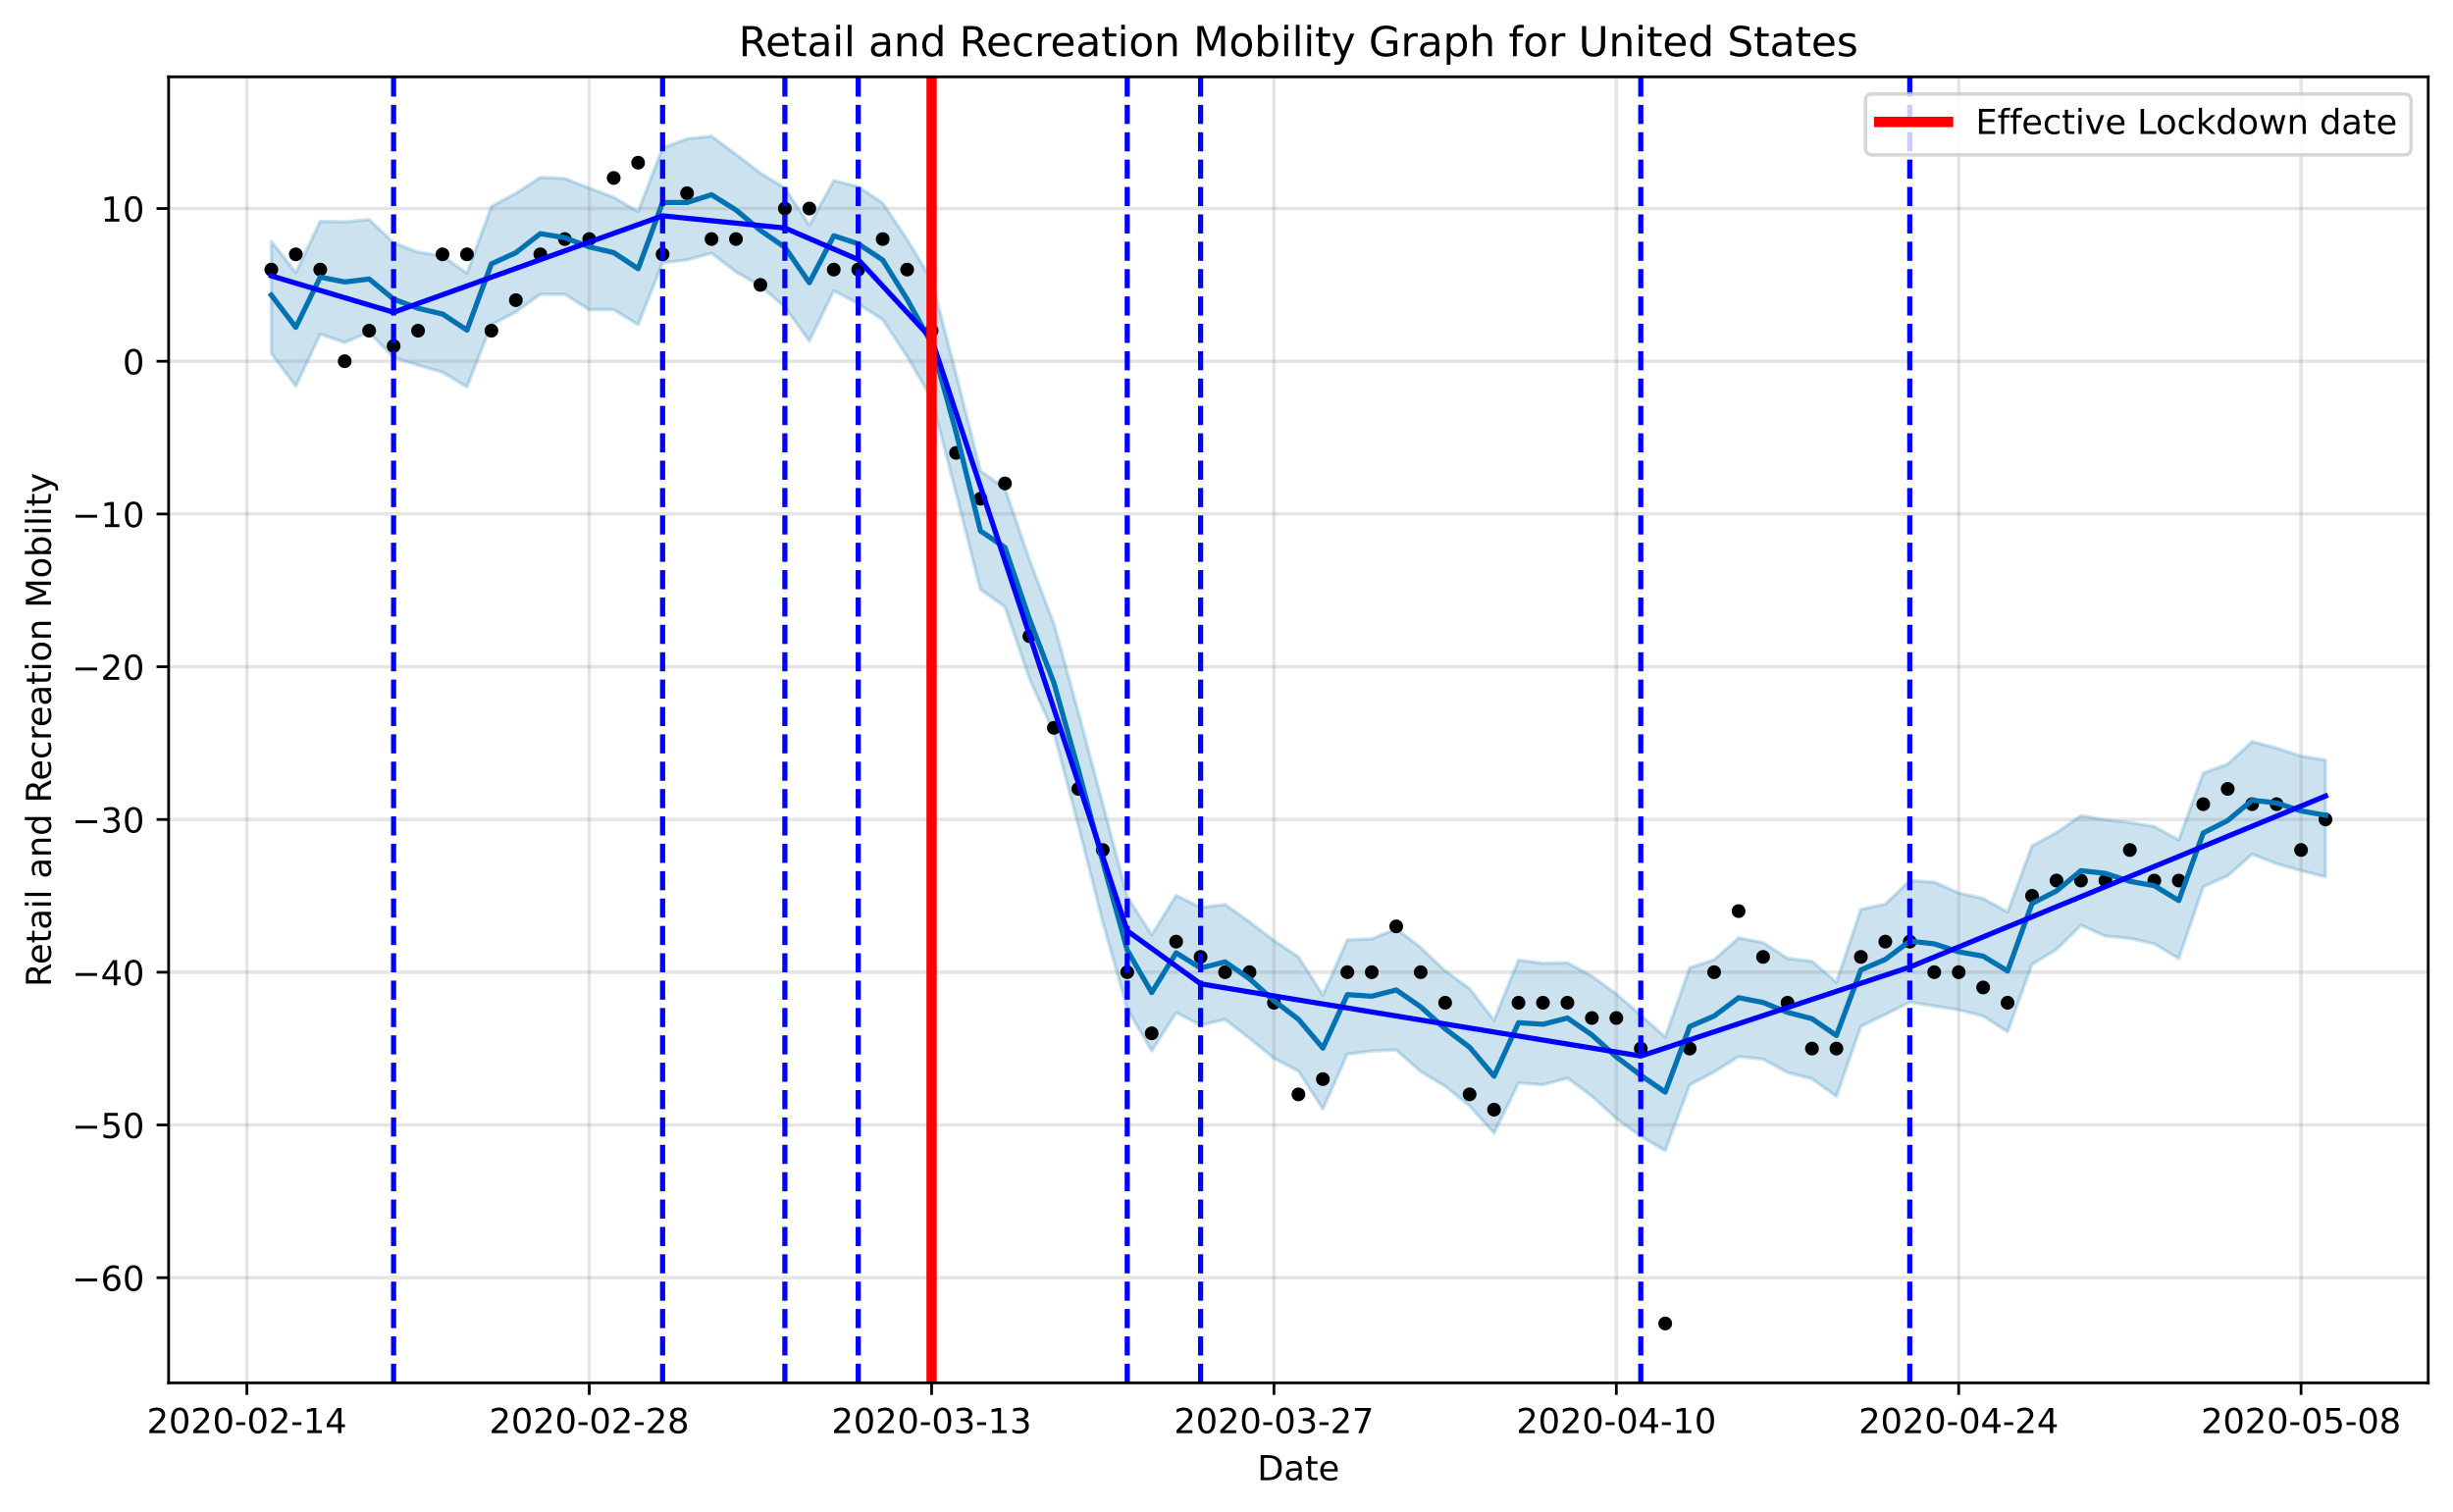 <?xml version="1.0" encoding="utf-8" standalone="no"?>
<!DOCTYPE svg PUBLIC "-//W3C//DTD SVG 1.1//EN"
  "http://www.w3.org/Graphics/SVG/1.1/DTD/svg11.dtd">
<!-- Created with matplotlib (https://matplotlib.org/) -->
<svg height="439.274pt" version="1.1" viewBox="0 0 712.583 439.274" width="712.583pt" xmlns="http://www.w3.org/2000/svg" xmlns:xlink="http://www.w3.org/1999/xlink">
 <defs>
  <style type="text/css">
*{stroke-linecap:butt;stroke-linejoin:round;}
  </style>
 </defs>
 <g id="figure_1">
  <g id="patch_1">
   <path d="M 0 439.274 
L 712.583 439.274 
L 712.583 0 
L 0 0 
z
" style="fill:#ffffff;"/>
  </g>
  <g id="axes_1">
   <g id="patch_2">
    <path d="M 48.983 401.718 
L 705.383 401.718 
L 705.383 22.318 
L 48.983 22.318 
z
" style="fill:#ffffff;"/>
   </g>
   <g id="PolyCollection_1">
    <defs>
     <path d="M 78.819 -369.166 
L 78.819 -336.599 
L 85.923 -327.071 
L 93.027 -342.204 
L 100.131 -339.772 
L 107.235 -342.768 
L 114.339 -335.462 
L 121.443 -333.143 
L 128.546 -331.148 
L 135.65 -326.874 
L 142.754 -345.003 
L 149.858 -348.626 
L 156.962 -353.786 
L 164.066 -353.773 
L 171.17 -349.303 
L 178.274 -349.318 
L 185.378 -344.953 
L 192.482 -362.928 
L 199.585 -363.783 
L 206.689 -365.738 
L 213.793 -360.276 
L 220.897 -356.199 
L 228.001 -350.063 
L 235.105 -340.205 
L 242.209 -354.805 
L 249.313 -351.024 
L 256.417 -346.395 
L 263.52 -335.718 
L 270.624 -323.526 
L 277.728 -296.01 
L 284.832 -268.006 
L 291.936 -263.003 
L 299.04 -242.16 
L 306.144 -226.385 
L 313.248 -199.465 
L 320.352 -171.44 
L 327.456 -146.244 
L 334.559 -134.015 
L 341.663 -145.093 
L 348.767 -141.474 
L 355.871 -143.113 
L 362.975 -137.62 
L 370.079 -131.813 
L 377.183 -128.14 
L 384.287 -117.079 
L 391.391 -133.052 
L 398.495 -133.939 
L 405.598 -134.258 
L 412.702 -128.003 
L 419.806 -123.713 
L 426.91 -118 
L 434.014 -110.079 
L 441.118 -124.661 
L 448.222 -124.142 
L 455.326 -126.081 
L 462.43 -120.848 
L 469.533 -114.328 
L 476.637 -109.169 
L 483.741 -105.022 
L 490.845 -124.107 
L 497.949 -127.874 
L 505.053 -132.327 
L 512.157 -131.591 
L 519.261 -127.714 
L 526.365 -125.878 
L 533.469 -120.785 
L 540.572 -141.115 
L 547.676 -144.541 
L 554.78 -148.144 
L 561.884 -147.022 
L 568.988 -145.904 
L 576.092 -144.106 
L 583.196 -139.533 
L 590.3 -159.151 
L 597.404 -163.442 
L 604.507 -170.48 
L 611.611 -167.331 
L 618.715 -166.668 
L 625.819 -165.068 
L 632.923 -160.822 
L 640.027 -181.664 
L 647.131 -184.858 
L 654.235 -191.117 
L 661.339 -188.345 
L 668.443 -186.339 
L 675.546 -184.571 
L 675.546 -218.464 
L 675.546 -218.464 
L 668.443 -219.636 
L 661.339 -221.936 
L 654.235 -223.822 
L 647.131 -217.295 
L 640.027 -214.725 
L 632.923 -195.281 
L 625.819 -199.157 
L 618.715 -200.371 
L 611.611 -201.109 
L 604.507 -202.328 
L 597.404 -197.397 
L 590.3 -193.569 
L 583.196 -174.335 
L 576.092 -178.266 
L 568.988 -179.868 
L 561.884 -183.008 
L 554.78 -183.474 
L 547.676 -176.628 
L 540.572 -175.086 
L 533.469 -153.954 
L 526.365 -160.032 
L 519.261 -160.878 
L 512.157 -165.465 
L 505.053 -166.811 
L 497.949 -160.483 
L 490.845 -158.149 
L 483.741 -138.017 
L 476.637 -144.396 
L 469.533 -150.529 
L 462.43 -155.732 
L 455.326 -159.581 
L 448.222 -159.445 
L 441.118 -160.367 
L 434.014 -142.939 
L 426.91 -152.049 
L 419.806 -157.258 
L 412.702 -164.01 
L 405.598 -169.476 
L 398.495 -166.523 
L 391.391 -166.22 
L 384.287 -150.207 
L 377.183 -161.287 
L 370.079 -166.047 
L 362.975 -171.441 
L 355.871 -176.536 
L 348.767 -175.656 
L 341.663 -179.151 
L 334.559 -167.678 
L 327.456 -178.784 
L 320.352 -205.718 
L 313.248 -232.406 
L 306.144 -258.106 
L 299.04 -276.681 
L 291.936 -297.355 
L 284.832 -302.473 
L 277.728 -330.674 
L 270.624 -357.936 
L 263.52 -369.705 
L 256.417 -380.28 
L 249.313 -385.043 
L 242.209 -386.819 
L 235.105 -373.834 
L 228.001 -384.655 
L 220.897 -389.004 
L 213.793 -394.455 
L 206.689 -399.711 
L 199.585 -398.941 
L 192.482 -396.273 
L 185.378 -377.801 
L 178.274 -381.965 
L 171.17 -384.637 
L 164.066 -387.429 
L 156.962 -387.755 
L 149.858 -383.118 
L 142.754 -379.308 
L 135.65 -359.913 
L 128.546 -364.953 
L 121.443 -366.023 
L 114.339 -368.749 
L 107.235 -375.489 
L 100.131 -374.823 
L 93.027 -375.001 
L 85.923 -360.088 
L 78.819 -369.166 
z
" id="m72e3466059" style="stroke:#0072b2;stroke-opacity:0.2;"/>
    </defs>
    <g clip-path="url(#pc0c568f5bd)">
     <use style="fill:#0072b2;fill-opacity:0.2;stroke:#0072b2;stroke-opacity:0.2;" x="0" xlink:href="#m72e3466059" y="439.274"/>
    </g>
   </g>
   <g id="matplotlib.axis_1">
    <g id="xtick_1">
     <g id="line2d_1">
      <path clip-path="url(#pc0c568f5bd)" d="M 71.715 401.718 
L 71.715 22.318 
" style="fill:none;stroke:#808080;stroke-linecap:square;stroke-opacity:0.2;"/>
     </g>
     <g id="line2d_2">
      <defs>
       <path d="M 0 0 
L 0 3.5 
" id="mea2f730017" style="stroke:#000000;stroke-width:0.8;"/>
      </defs>
      <g>
       <use style="stroke:#000000;stroke-width:0.8;" x="71.715" xlink:href="#mea2f730017" y="401.718"/>
      </g>
     </g>
     <g id="text_1">
      <!-- 2020-02-14 -->
      <defs>
       <path d="M 19.188 8.297 
L 53.609 8.297 
L 53.609 0 
L 7.328 0 
L 7.328 8.297 
Q 12.938 14.109 22.625 23.891 
Q 32.328 33.688 34.812 36.531 
Q 39.547 41.844 41.422 45.531 
Q 43.312 49.219 43.312 52.781 
Q 43.312 58.594 39.234 62.25 
Q 35.156 65.922 28.609 65.922 
Q 23.969 65.922 18.812 64.312 
Q 13.672 62.703 7.812 59.422 
L 7.812 69.391 
Q 13.766 71.781 18.938 73 
Q 24.125 74.219 28.422 74.219 
Q 39.75 74.219 46.484 68.547 
Q 53.219 62.891 53.219 53.422 
Q 53.219 48.922 51.531 44.891 
Q 49.859 40.875 45.406 35.406 
Q 44.188 33.984 37.641 27.219 
Q 31.109 20.453 19.188 8.297 
z
" id="DejaVuSans-50"/>
       <path d="M 31.781 66.406 
Q 24.172 66.406 20.328 58.906 
Q 16.5 51.422 16.5 36.375 
Q 16.5 21.391 20.328 13.891 
Q 24.172 6.391 31.781 6.391 
Q 39.453 6.391 43.281 13.891 
Q 47.125 21.391 47.125 36.375 
Q 47.125 51.422 43.281 58.906 
Q 39.453 66.406 31.781 66.406 
z
M 31.781 74.219 
Q 44.047 74.219 50.516 64.516 
Q 56.984 54.828 56.984 36.375 
Q 56.984 17.969 50.516 8.266 
Q 44.047 -1.422 31.781 -1.422 
Q 19.531 -1.422 13.062 8.266 
Q 6.594 17.969 6.594 36.375 
Q 6.594 54.828 13.062 64.516 
Q 19.531 74.219 31.781 74.219 
z
" id="DejaVuSans-48"/>
       <path d="M 4.891 31.391 
L 31.203 31.391 
L 31.203 23.391 
L 4.891 23.391 
z
" id="DejaVuSans-45"/>
       <path d="M 12.406 8.297 
L 28.516 8.297 
L 28.516 63.922 
L 10.984 60.406 
L 10.984 69.391 
L 28.422 72.906 
L 38.281 72.906 
L 38.281 8.297 
L 54.391 8.297 
L 54.391 0 
L 12.406 0 
z
" id="DejaVuSans-49"/>
       <path d="M 37.797 64.312 
L 12.891 25.391 
L 37.797 25.391 
z
M 35.203 72.906 
L 47.609 72.906 
L 47.609 25.391 
L 58.016 25.391 
L 58.016 17.188 
L 47.609 17.188 
L 47.609 0 
L 37.797 0 
L 37.797 17.188 
L 4.891 17.188 
L 4.891 26.703 
z
" id="DejaVuSans-52"/>
      </defs>
      <g transform="translate(42.657 416.317)scale(0.1 -0.1)">
       <use xlink:href="#DejaVuSans-50"/>
       <use x="63.623" xlink:href="#DejaVuSans-48"/>
       <use x="127.246" xlink:href="#DejaVuSans-50"/>
       <use x="190.869" xlink:href="#DejaVuSans-48"/>
       <use x="254.492" xlink:href="#DejaVuSans-45"/>
       <use x="290.576" xlink:href="#DejaVuSans-48"/>
       <use x="354.199" xlink:href="#DejaVuSans-50"/>
       <use x="417.822" xlink:href="#DejaVuSans-45"/>
       <use x="453.906" xlink:href="#DejaVuSans-49"/>
       <use x="517.529" xlink:href="#DejaVuSans-52"/>
      </g>
     </g>
    </g>
    <g id="xtick_2">
     <g id="line2d_3">
      <path clip-path="url(#pc0c568f5bd)" d="M 171.17 401.718 
L 171.17 22.318 
" style="fill:none;stroke:#808080;stroke-linecap:square;stroke-opacity:0.2;"/>
     </g>
     <g id="line2d_4">
      <g>
       <use style="stroke:#000000;stroke-width:0.8;" x="171.17" xlink:href="#mea2f730017" y="401.718"/>
      </g>
     </g>
     <g id="text_2">
      <!-- 2020-02-28 -->
      <defs>
       <path d="M 31.781 34.625 
Q 24.75 34.625 20.719 30.859 
Q 16.703 27.094 16.703 20.516 
Q 16.703 13.922 20.719 10.156 
Q 24.75 6.391 31.781 6.391 
Q 38.812 6.391 42.859 10.172 
Q 46.922 13.969 46.922 20.516 
Q 46.922 27.094 42.891 30.859 
Q 38.875 34.625 31.781 34.625 
z
M 21.922 38.812 
Q 15.578 40.375 12.031 44.719 
Q 8.5 49.078 8.5 55.328 
Q 8.5 64.062 14.719 69.141 
Q 20.953 74.219 31.781 74.219 
Q 42.672 74.219 48.875 69.141 
Q 55.078 64.062 55.078 55.328 
Q 55.078 49.078 51.531 44.719 
Q 48 40.375 41.703 38.812 
Q 48.828 37.156 52.797 32.312 
Q 56.781 27.484 56.781 20.516 
Q 56.781 9.906 50.312 4.234 
Q 43.844 -1.422 31.781 -1.422 
Q 19.734 -1.422 13.25 4.234 
Q 6.781 9.906 6.781 20.516 
Q 6.781 27.484 10.781 32.312 
Q 14.797 37.156 21.922 38.812 
z
M 18.312 54.391 
Q 18.312 48.734 21.844 45.562 
Q 25.391 42.391 31.781 42.391 
Q 38.141 42.391 41.719 45.562 
Q 45.312 48.734 45.312 54.391 
Q 45.312 60.062 41.719 63.234 
Q 38.141 66.406 31.781 66.406 
Q 25.391 66.406 21.844 63.234 
Q 18.312 60.062 18.312 54.391 
z
" id="DejaVuSans-56"/>
      </defs>
      <g transform="translate(142.112 416.317)scale(0.1 -0.1)">
       <use xlink:href="#DejaVuSans-50"/>
       <use x="63.623" xlink:href="#DejaVuSans-48"/>
       <use x="127.246" xlink:href="#DejaVuSans-50"/>
       <use x="190.869" xlink:href="#DejaVuSans-48"/>
       <use x="254.492" xlink:href="#DejaVuSans-45"/>
       <use x="290.576" xlink:href="#DejaVuSans-48"/>
       <use x="354.199" xlink:href="#DejaVuSans-50"/>
       <use x="417.822" xlink:href="#DejaVuSans-45"/>
       <use x="453.906" xlink:href="#DejaVuSans-50"/>
       <use x="517.529" xlink:href="#DejaVuSans-56"/>
      </g>
     </g>
    </g>
    <g id="xtick_3">
     <g id="line2d_5">
      <path clip-path="url(#pc0c568f5bd)" d="M 270.624 401.718 
L 270.624 22.318 
" style="fill:none;stroke:#808080;stroke-linecap:square;stroke-opacity:0.2;"/>
     </g>
     <g id="line2d_6">
      <g>
       <use style="stroke:#000000;stroke-width:0.8;" x="270.624" xlink:href="#mea2f730017" y="401.718"/>
      </g>
     </g>
     <g id="text_3">
      <!-- 2020-03-13 -->
      <defs>
       <path d="M 40.578 39.312 
Q 47.656 37.797 51.625 33 
Q 55.609 28.219 55.609 21.188 
Q 55.609 10.406 48.188 4.484 
Q 40.766 -1.422 27.094 -1.422 
Q 22.516 -1.422 17.656 -0.516 
Q 12.797 0.391 7.625 2.203 
L 7.625 11.719 
Q 11.719 9.328 16.594 8.109 
Q 21.484 6.891 26.812 6.891 
Q 36.078 6.891 40.938 10.547 
Q 45.797 14.203 45.797 21.188 
Q 45.797 27.641 41.281 31.266 
Q 36.766 34.906 28.719 34.906 
L 20.219 34.906 
L 20.219 43.016 
L 29.109 43.016 
Q 36.375 43.016 40.234 45.922 
Q 44.094 48.828 44.094 54.297 
Q 44.094 59.906 40.109 62.906 
Q 36.141 65.922 28.719 65.922 
Q 24.656 65.922 20.016 65.031 
Q 15.375 64.156 9.812 62.312 
L 9.812 71.094 
Q 15.438 72.656 20.344 73.438 
Q 25.25 74.219 29.594 74.219 
Q 40.828 74.219 47.359 69.109 
Q 53.906 64.016 53.906 55.328 
Q 53.906 49.266 50.438 45.094 
Q 46.969 40.922 40.578 39.312 
z
" id="DejaVuSans-51"/>
      </defs>
      <g transform="translate(241.567 416.317)scale(0.1 -0.1)">
       <use xlink:href="#DejaVuSans-50"/>
       <use x="63.623" xlink:href="#DejaVuSans-48"/>
       <use x="127.246" xlink:href="#DejaVuSans-50"/>
       <use x="190.869" xlink:href="#DejaVuSans-48"/>
       <use x="254.492" xlink:href="#DejaVuSans-45"/>
       <use x="290.576" xlink:href="#DejaVuSans-48"/>
       <use x="354.199" xlink:href="#DejaVuSans-51"/>
       <use x="417.822" xlink:href="#DejaVuSans-45"/>
       <use x="453.906" xlink:href="#DejaVuSans-49"/>
       <use x="517.529" xlink:href="#DejaVuSans-51"/>
      </g>
     </g>
    </g>
    <g id="xtick_4">
     <g id="line2d_7">
      <path clip-path="url(#pc0c568f5bd)" d="M 370.079 401.718 
L 370.079 22.318 
" style="fill:none;stroke:#808080;stroke-linecap:square;stroke-opacity:0.2;"/>
     </g>
     <g id="line2d_8">
      <g>
       <use style="stroke:#000000;stroke-width:0.8;" x="370.079" xlink:href="#mea2f730017" y="401.718"/>
      </g>
     </g>
     <g id="text_4">
      <!-- 2020-03-27 -->
      <defs>
       <path d="M 8.203 72.906 
L 55.078 72.906 
L 55.078 68.703 
L 28.609 0 
L 18.312 0 
L 43.219 64.594 
L 8.203 64.594 
z
" id="DejaVuSans-55"/>
      </defs>
      <g transform="translate(341.021 416.317)scale(0.1 -0.1)">
       <use xlink:href="#DejaVuSans-50"/>
       <use x="63.623" xlink:href="#DejaVuSans-48"/>
       <use x="127.246" xlink:href="#DejaVuSans-50"/>
       <use x="190.869" xlink:href="#DejaVuSans-48"/>
       <use x="254.492" xlink:href="#DejaVuSans-45"/>
       <use x="290.576" xlink:href="#DejaVuSans-48"/>
       <use x="354.199" xlink:href="#DejaVuSans-51"/>
       <use x="417.822" xlink:href="#DejaVuSans-45"/>
       <use x="453.906" xlink:href="#DejaVuSans-50"/>
       <use x="517.529" xlink:href="#DejaVuSans-55"/>
      </g>
     </g>
    </g>
    <g id="xtick_5">
     <g id="line2d_9">
      <path clip-path="url(#pc0c568f5bd)" d="M 469.533 401.718 
L 469.533 22.318 
" style="fill:none;stroke:#808080;stroke-linecap:square;stroke-opacity:0.2;"/>
     </g>
     <g id="line2d_10">
      <g>
       <use style="stroke:#000000;stroke-width:0.8;" x="469.533" xlink:href="#mea2f730017" y="401.718"/>
      </g>
     </g>
     <g id="text_5">
      <!-- 2020-04-10 -->
      <g transform="translate(440.476 416.317)scale(0.1 -0.1)">
       <use xlink:href="#DejaVuSans-50"/>
       <use x="63.623" xlink:href="#DejaVuSans-48"/>
       <use x="127.246" xlink:href="#DejaVuSans-50"/>
       <use x="190.869" xlink:href="#DejaVuSans-48"/>
       <use x="254.492" xlink:href="#DejaVuSans-45"/>
       <use x="290.576" xlink:href="#DejaVuSans-48"/>
       <use x="354.199" xlink:href="#DejaVuSans-52"/>
       <use x="417.822" xlink:href="#DejaVuSans-45"/>
       <use x="453.906" xlink:href="#DejaVuSans-49"/>
       <use x="517.529" xlink:href="#DejaVuSans-48"/>
      </g>
     </g>
    </g>
    <g id="xtick_6">
     <g id="line2d_11">
      <path clip-path="url(#pc0c568f5bd)" d="M 568.988 401.718 
L 568.988 22.318 
" style="fill:none;stroke:#808080;stroke-linecap:square;stroke-opacity:0.2;"/>
     </g>
     <g id="line2d_12">
      <g>
       <use style="stroke:#000000;stroke-width:0.8;" x="568.988" xlink:href="#mea2f730017" y="401.718"/>
      </g>
     </g>
     <g id="text_6">
      <!-- 2020-04-24 -->
      <g transform="translate(539.93 416.317)scale(0.1 -0.1)">
       <use xlink:href="#DejaVuSans-50"/>
       <use x="63.623" xlink:href="#DejaVuSans-48"/>
       <use x="127.246" xlink:href="#DejaVuSans-50"/>
       <use x="190.869" xlink:href="#DejaVuSans-48"/>
       <use x="254.492" xlink:href="#DejaVuSans-45"/>
       <use x="290.576" xlink:href="#DejaVuSans-48"/>
       <use x="354.199" xlink:href="#DejaVuSans-52"/>
       <use x="417.822" xlink:href="#DejaVuSans-45"/>
       <use x="453.906" xlink:href="#DejaVuSans-50"/>
       <use x="517.529" xlink:href="#DejaVuSans-52"/>
      </g>
     </g>
    </g>
    <g id="xtick_7">
     <g id="line2d_13">
      <path clip-path="url(#pc0c568f5bd)" d="M 668.443 401.718 
L 668.443 22.318 
" style="fill:none;stroke:#808080;stroke-linecap:square;stroke-opacity:0.2;"/>
     </g>
     <g id="line2d_14">
      <g>
       <use style="stroke:#000000;stroke-width:0.8;" x="668.443" xlink:href="#mea2f730017" y="401.718"/>
      </g>
     </g>
     <g id="text_7">
      <!-- 2020-05-08 -->
      <defs>
       <path d="M 10.797 72.906 
L 49.516 72.906 
L 49.516 64.594 
L 19.828 64.594 
L 19.828 46.734 
Q 21.969 47.469 24.109 47.828 
Q 26.266 48.188 28.422 48.188 
Q 40.625 48.188 47.75 41.5 
Q 54.891 34.812 54.891 23.391 
Q 54.891 11.625 47.562 5.094 
Q 40.234 -1.422 26.906 -1.422 
Q 22.312 -1.422 17.547 -0.641 
Q 12.797 0.141 7.719 1.703 
L 7.719 11.625 
Q 12.109 9.234 16.797 8.062 
Q 21.484 6.891 26.703 6.891 
Q 35.156 6.891 40.078 11.328 
Q 45.016 15.766 45.016 23.391 
Q 45.016 31 40.078 35.438 
Q 35.156 39.891 26.703 39.891 
Q 22.75 39.891 18.812 39.016 
Q 14.891 38.141 10.797 36.281 
z
" id="DejaVuSans-53"/>
      </defs>
      <g transform="translate(639.385 416.317)scale(0.1 -0.1)">
       <use xlink:href="#DejaVuSans-50"/>
       <use x="63.623" xlink:href="#DejaVuSans-48"/>
       <use x="127.246" xlink:href="#DejaVuSans-50"/>
       <use x="190.869" xlink:href="#DejaVuSans-48"/>
       <use x="254.492" xlink:href="#DejaVuSans-45"/>
       <use x="290.576" xlink:href="#DejaVuSans-48"/>
       <use x="354.199" xlink:href="#DejaVuSans-53"/>
       <use x="417.822" xlink:href="#DejaVuSans-45"/>
       <use x="453.906" xlink:href="#DejaVuSans-48"/>
       <use x="517.529" xlink:href="#DejaVuSans-56"/>
      </g>
     </g>
    </g>
    <g id="text_8">
     <!-- Date -->
     <defs>
      <path d="M 19.672 64.797 
L 19.672 8.109 
L 31.594 8.109 
Q 46.688 8.109 53.688 14.938 
Q 60.688 21.781 60.688 36.531 
Q 60.688 51.172 53.688 57.984 
Q 46.688 64.797 31.594 64.797 
z
M 9.812 72.906 
L 30.078 72.906 
Q 51.266 72.906 61.172 64.094 
Q 71.094 55.281 71.094 36.531 
Q 71.094 17.672 61.125 8.828 
Q 51.172 0 30.078 0 
L 9.812 0 
z
" id="DejaVuSans-68"/>
      <path d="M 34.281 27.484 
Q 23.391 27.484 19.188 25 
Q 14.984 22.516 14.984 16.5 
Q 14.984 11.719 18.141 8.906 
Q 21.297 6.109 26.703 6.109 
Q 34.188 6.109 38.703 11.406 
Q 43.219 16.703 43.219 25.484 
L 43.219 27.484 
z
M 52.203 31.203 
L 52.203 0 
L 43.219 0 
L 43.219 8.297 
Q 40.141 3.328 35.547 0.953 
Q 30.953 -1.422 24.312 -1.422 
Q 15.922 -1.422 10.953 3.297 
Q 6 8.016 6 15.922 
Q 6 25.141 12.172 29.828 
Q 18.359 34.516 30.609 34.516 
L 43.219 34.516 
L 43.219 35.406 
Q 43.219 41.609 39.141 45 
Q 35.062 48.391 27.688 48.391 
Q 23 48.391 18.547 47.266 
Q 14.109 46.141 10.016 43.891 
L 10.016 52.203 
Q 14.938 54.109 19.578 55.047 
Q 24.219 56 28.609 56 
Q 40.484 56 46.344 49.844 
Q 52.203 43.703 52.203 31.203 
z
" id="DejaVuSans-97"/>
      <path d="M 18.312 70.219 
L 18.312 54.688 
L 36.812 54.688 
L 36.812 47.703 
L 18.312 47.703 
L 18.312 18.016 
Q 18.312 11.328 20.141 9.422 
Q 21.969 7.516 27.594 7.516 
L 36.812 7.516 
L 36.812 0 
L 27.594 0 
Q 17.188 0 13.234 3.875 
Q 9.281 7.766 9.281 18.016 
L 9.281 47.703 
L 2.688 47.703 
L 2.688 54.688 
L 9.281 54.688 
L 9.281 70.219 
z
" id="DejaVuSans-116"/>
      <path d="M 56.203 29.594 
L 56.203 25.203 
L 14.891 25.203 
Q 15.484 15.922 20.484 11.062 
Q 25.484 6.203 34.422 6.203 
Q 39.594 6.203 44.453 7.469 
Q 49.312 8.734 54.109 11.281 
L 54.109 2.781 
Q 49.266 0.734 44.188 -0.344 
Q 39.109 -1.422 33.891 -1.422 
Q 20.797 -1.422 13.156 6.188 
Q 5.516 13.812 5.516 26.812 
Q 5.516 40.234 12.766 48.109 
Q 20.016 56 32.328 56 
Q 43.359 56 49.781 48.891 
Q 56.203 41.797 56.203 29.594 
z
M 47.219 32.234 
Q 47.125 39.594 43.094 43.984 
Q 39.062 48.391 32.422 48.391 
Q 24.906 48.391 20.391 44.141 
Q 15.875 39.891 15.188 32.172 
z
" id="DejaVuSans-101"/>
     </defs>
     <g transform="translate(365.232 429.995)scale(0.1 -0.1)">
      <use xlink:href="#DejaVuSans-68"/>
      <use x="77.002" xlink:href="#DejaVuSans-97"/>
      <use x="138.281" xlink:href="#DejaVuSans-116"/>
      <use x="177.49" xlink:href="#DejaVuSans-101"/>
     </g>
    </g>
   </g>
   <g id="matplotlib.axis_2">
    <g id="ytick_1">
     <g id="line2d_15">
      <path clip-path="url(#pc0c568f5bd)" d="M 48.983 371.162 
L 705.383 371.162 
" style="fill:none;stroke:#808080;stroke-linecap:square;stroke-opacity:0.2;"/>
     </g>
     <g id="line2d_16">
      <defs>
       <path d="M 0 0 
L -3.5 0 
" id="m6e0a9b0b97" style="stroke:#000000;stroke-width:0.8;"/>
      </defs>
      <g>
       <use style="stroke:#000000;stroke-width:0.8;" x="48.983" xlink:href="#m6e0a9b0b97" y="371.162"/>
      </g>
     </g>
     <g id="text_9">
      <!-- −60 -->
      <defs>
       <path d="M 10.594 35.5 
L 73.188 35.5 
L 73.188 27.203 
L 10.594 27.203 
z
" id="DejaVuSans-8722"/>
       <path d="M 33.016 40.375 
Q 26.375 40.375 22.484 35.828 
Q 18.609 31.297 18.609 23.391 
Q 18.609 15.531 22.484 10.953 
Q 26.375 6.391 33.016 6.391 
Q 39.656 6.391 43.531 10.953 
Q 47.406 15.531 47.406 23.391 
Q 47.406 31.297 43.531 35.828 
Q 39.656 40.375 33.016 40.375 
z
M 52.594 71.297 
L 52.594 62.312 
Q 48.875 64.062 45.094 64.984 
Q 41.312 65.922 37.594 65.922 
Q 27.828 65.922 22.672 59.328 
Q 17.531 52.734 16.797 39.406 
Q 19.672 43.656 24.016 45.922 
Q 28.375 48.188 33.594 48.188 
Q 44.578 48.188 50.953 41.516 
Q 57.328 34.859 57.328 23.391 
Q 57.328 12.156 50.688 5.359 
Q 44.047 -1.422 33.016 -1.422 
Q 20.359 -1.422 13.672 8.266 
Q 6.984 17.969 6.984 36.375 
Q 6.984 53.656 15.188 63.938 
Q 23.391 74.219 37.203 74.219 
Q 40.922 74.219 44.703 73.484 
Q 48.484 72.75 52.594 71.297 
z
" id="DejaVuSans-54"/>
      </defs>
      <g transform="translate(20.878 374.961)scale(0.1 -0.1)">
       <use xlink:href="#DejaVuSans-8722"/>
       <use x="83.789" xlink:href="#DejaVuSans-54"/>
       <use x="147.412" xlink:href="#DejaVuSans-48"/>
      </g>
     </g>
    </g>
    <g id="ytick_2">
     <g id="line2d_17">
      <path clip-path="url(#pc0c568f5bd)" d="M 48.983 326.792 
L 705.383 326.792 
" style="fill:none;stroke:#808080;stroke-linecap:square;stroke-opacity:0.2;"/>
     </g>
     <g id="line2d_18">
      <g>
       <use style="stroke:#000000;stroke-width:0.8;" x="48.983" xlink:href="#m6e0a9b0b97" y="326.792"/>
      </g>
     </g>
     <g id="text_10">
      <!-- −50 -->
      <g transform="translate(20.878 330.591)scale(0.1 -0.1)">
       <use xlink:href="#DejaVuSans-8722"/>
       <use x="83.789" xlink:href="#DejaVuSans-53"/>
       <use x="147.412" xlink:href="#DejaVuSans-48"/>
      </g>
     </g>
    </g>
    <g id="ytick_3">
     <g id="line2d_19">
      <path clip-path="url(#pc0c568f5bd)" d="M 48.983 282.422 
L 705.383 282.422 
" style="fill:none;stroke:#808080;stroke-linecap:square;stroke-opacity:0.2;"/>
     </g>
     <g id="line2d_20">
      <g>
       <use style="stroke:#000000;stroke-width:0.8;" x="48.983" xlink:href="#m6e0a9b0b97" y="282.422"/>
      </g>
     </g>
     <g id="text_11">
      <!-- −40 -->
      <g transform="translate(20.878 286.221)scale(0.1 -0.1)">
       <use xlink:href="#DejaVuSans-8722"/>
       <use x="83.789" xlink:href="#DejaVuSans-52"/>
       <use x="147.412" xlink:href="#DejaVuSans-48"/>
      </g>
     </g>
    </g>
    <g id="ytick_4">
     <g id="line2d_21">
      <path clip-path="url(#pc0c568f5bd)" d="M 48.983 238.052 
L 705.383 238.052 
" style="fill:none;stroke:#808080;stroke-linecap:square;stroke-opacity:0.2;"/>
     </g>
     <g id="line2d_22">
      <g>
       <use style="stroke:#000000;stroke-width:0.8;" x="48.983" xlink:href="#m6e0a9b0b97" y="238.052"/>
      </g>
     </g>
     <g id="text_12">
      <!-- −30 -->
      <g transform="translate(20.878 241.851)scale(0.1 -0.1)">
       <use xlink:href="#DejaVuSans-8722"/>
       <use x="83.789" xlink:href="#DejaVuSans-51"/>
       <use x="147.412" xlink:href="#DejaVuSans-48"/>
      </g>
     </g>
    </g>
    <g id="ytick_5">
     <g id="line2d_23">
      <path clip-path="url(#pc0c568f5bd)" d="M 48.983 193.682 
L 705.383 193.682 
" style="fill:none;stroke:#808080;stroke-linecap:square;stroke-opacity:0.2;"/>
     </g>
     <g id="line2d_24">
      <g>
       <use style="stroke:#000000;stroke-width:0.8;" x="48.983" xlink:href="#m6e0a9b0b97" y="193.682"/>
      </g>
     </g>
     <g id="text_13">
      <!-- −20 -->
      <g transform="translate(20.878 197.481)scale(0.1 -0.1)">
       <use xlink:href="#DejaVuSans-8722"/>
       <use x="83.789" xlink:href="#DejaVuSans-50"/>
       <use x="147.412" xlink:href="#DejaVuSans-48"/>
      </g>
     </g>
    </g>
    <g id="ytick_6">
     <g id="line2d_25">
      <path clip-path="url(#pc0c568f5bd)" d="M 48.983 149.312 
L 705.383 149.312 
" style="fill:none;stroke:#808080;stroke-linecap:square;stroke-opacity:0.2;"/>
     </g>
     <g id="line2d_26">
      <g>
       <use style="stroke:#000000;stroke-width:0.8;" x="48.983" xlink:href="#m6e0a9b0b97" y="149.312"/>
      </g>
     </g>
     <g id="text_14">
      <!-- −10 -->
      <g transform="translate(20.878 153.111)scale(0.1 -0.1)">
       <use xlink:href="#DejaVuSans-8722"/>
       <use x="83.789" xlink:href="#DejaVuSans-49"/>
       <use x="147.412" xlink:href="#DejaVuSans-48"/>
      </g>
     </g>
    </g>
    <g id="ytick_7">
     <g id="line2d_27">
      <path clip-path="url(#pc0c568f5bd)" d="M 48.983 104.942 
L 705.383 104.942 
" style="fill:none;stroke:#808080;stroke-linecap:square;stroke-opacity:0.2;"/>
     </g>
     <g id="line2d_28">
      <g>
       <use style="stroke:#000000;stroke-width:0.8;" x="48.983" xlink:href="#m6e0a9b0b97" y="104.942"/>
      </g>
     </g>
     <g id="text_15">
      <!-- 0 -->
      <g transform="translate(35.62 108.741)scale(0.1 -0.1)">
       <use xlink:href="#DejaVuSans-48"/>
      </g>
     </g>
    </g>
    <g id="ytick_8">
     <g id="line2d_29">
      <path clip-path="url(#pc0c568f5bd)" d="M 48.983 60.572 
L 705.383 60.572 
" style="fill:none;stroke:#808080;stroke-linecap:square;stroke-opacity:0.2;"/>
     </g>
     <g id="line2d_30">
      <g>
       <use style="stroke:#000000;stroke-width:0.8;" x="48.983" xlink:href="#m6e0a9b0b97" y="60.572"/>
      </g>
     </g>
     <g id="text_16">
      <!-- 10 -->
      <g transform="translate(29.258 64.371)scale(0.1 -0.1)">
       <use xlink:href="#DejaVuSans-49"/>
       <use x="63.623" xlink:href="#DejaVuSans-48"/>
      </g>
     </g>
    </g>
    <g id="text_17">
     <!-- Retail and Recreation Mobility -->
     <defs>
      <path d="M 44.391 34.188 
Q 47.562 33.109 50.562 29.594 
Q 53.562 26.078 56.594 19.922 
L 66.609 0 
L 56 0 
L 46.688 18.703 
Q 43.062 26.031 39.672 28.422 
Q 36.281 30.812 30.422 30.812 
L 19.672 30.812 
L 19.672 0 
L 9.812 0 
L 9.812 72.906 
L 32.078 72.906 
Q 44.578 72.906 50.734 67.672 
Q 56.891 62.453 56.891 51.906 
Q 56.891 45.016 53.688 40.469 
Q 50.484 35.938 44.391 34.188 
z
M 19.672 64.797 
L 19.672 38.922 
L 32.078 38.922 
Q 39.203 38.922 42.844 42.219 
Q 46.484 45.516 46.484 51.906 
Q 46.484 58.297 42.844 61.547 
Q 39.203 64.797 32.078 64.797 
z
" id="DejaVuSans-82"/>
      <path d="M 9.422 54.688 
L 18.406 54.688 
L 18.406 0 
L 9.422 0 
z
M 9.422 75.984 
L 18.406 75.984 
L 18.406 64.594 
L 9.422 64.594 
z
" id="DejaVuSans-105"/>
      <path d="M 9.422 75.984 
L 18.406 75.984 
L 18.406 0 
L 9.422 0 
z
" id="DejaVuSans-108"/>
      <path id="DejaVuSans-32"/>
      <path d="M 54.891 33.016 
L 54.891 0 
L 45.906 0 
L 45.906 32.719 
Q 45.906 40.484 42.875 44.328 
Q 39.844 48.188 33.797 48.188 
Q 26.516 48.188 22.312 43.547 
Q 18.109 38.922 18.109 30.906 
L 18.109 0 
L 9.078 0 
L 9.078 54.688 
L 18.109 54.688 
L 18.109 46.188 
Q 21.344 51.125 25.703 53.562 
Q 30.078 56 35.797 56 
Q 45.219 56 50.047 50.172 
Q 54.891 44.344 54.891 33.016 
z
" id="DejaVuSans-110"/>
      <path d="M 45.406 46.391 
L 45.406 75.984 
L 54.391 75.984 
L 54.391 0 
L 45.406 0 
L 45.406 8.203 
Q 42.578 3.328 38.25 0.953 
Q 33.938 -1.422 27.875 -1.422 
Q 17.969 -1.422 11.734 6.484 
Q 5.516 14.406 5.516 27.297 
Q 5.516 40.188 11.734 48.094 
Q 17.969 56 27.875 56 
Q 33.938 56 38.25 53.625 
Q 42.578 51.266 45.406 46.391 
z
M 14.797 27.297 
Q 14.797 17.391 18.875 11.75 
Q 22.953 6.109 30.078 6.109 
Q 37.203 6.109 41.297 11.75 
Q 45.406 17.391 45.406 27.297 
Q 45.406 37.203 41.297 42.844 
Q 37.203 48.484 30.078 48.484 
Q 22.953 48.484 18.875 42.844 
Q 14.797 37.203 14.797 27.297 
z
" id="DejaVuSans-100"/>
      <path d="M 48.781 52.594 
L 48.781 44.188 
Q 44.969 46.297 41.141 47.344 
Q 37.312 48.391 33.406 48.391 
Q 24.656 48.391 19.812 42.844 
Q 14.984 37.312 14.984 27.297 
Q 14.984 17.281 19.812 11.734 
Q 24.656 6.203 33.406 6.203 
Q 37.312 6.203 41.141 7.25 
Q 44.969 8.297 48.781 10.406 
L 48.781 2.094 
Q 45.016 0.344 40.984 -0.531 
Q 36.969 -1.422 32.422 -1.422 
Q 20.062 -1.422 12.781 6.344 
Q 5.516 14.109 5.516 27.297 
Q 5.516 40.672 12.859 48.328 
Q 20.219 56 33.016 56 
Q 37.156 56 41.109 55.141 
Q 45.062 54.297 48.781 52.594 
z
" id="DejaVuSans-99"/>
      <path d="M 41.109 46.297 
Q 39.594 47.172 37.812 47.578 
Q 36.031 48 33.891 48 
Q 26.266 48 22.188 43.047 
Q 18.109 38.094 18.109 28.812 
L 18.109 0 
L 9.078 0 
L 9.078 54.688 
L 18.109 54.688 
L 18.109 46.188 
Q 20.953 51.172 25.484 53.578 
Q 30.031 56 36.531 56 
Q 37.453 56 38.578 55.875 
Q 39.703 55.766 41.062 55.516 
z
" id="DejaVuSans-114"/>
      <path d="M 30.609 48.391 
Q 23.391 48.391 19.188 42.75 
Q 14.984 37.109 14.984 27.297 
Q 14.984 17.484 19.156 11.844 
Q 23.344 6.203 30.609 6.203 
Q 37.797 6.203 41.984 11.859 
Q 46.188 17.531 46.188 27.297 
Q 46.188 37.016 41.984 42.703 
Q 37.797 48.391 30.609 48.391 
z
M 30.609 56 
Q 42.328 56 49.016 48.375 
Q 55.719 40.766 55.719 27.297 
Q 55.719 13.875 49.016 6.219 
Q 42.328 -1.422 30.609 -1.422 
Q 18.844 -1.422 12.172 6.219 
Q 5.516 13.875 5.516 27.297 
Q 5.516 40.766 12.172 48.375 
Q 18.844 56 30.609 56 
z
" id="DejaVuSans-111"/>
      <path d="M 9.812 72.906 
L 24.516 72.906 
L 43.109 23.297 
L 61.812 72.906 
L 76.516 72.906 
L 76.516 0 
L 66.891 0 
L 66.891 64.016 
L 48.094 14.016 
L 38.188 14.016 
L 19.391 64.016 
L 19.391 0 
L 9.812 0 
z
" id="DejaVuSans-77"/>
      <path d="M 48.688 27.297 
Q 48.688 37.203 44.609 42.844 
Q 40.531 48.484 33.406 48.484 
Q 26.266 48.484 22.188 42.844 
Q 18.109 37.203 18.109 27.297 
Q 18.109 17.391 22.188 11.75 
Q 26.266 6.109 33.406 6.109 
Q 40.531 6.109 44.609 11.75 
Q 48.688 17.391 48.688 27.297 
z
M 18.109 46.391 
Q 20.953 51.266 25.266 53.625 
Q 29.594 56 35.594 56 
Q 45.562 56 51.781 48.094 
Q 58.016 40.188 58.016 27.297 
Q 58.016 14.406 51.781 6.484 
Q 45.562 -1.422 35.594 -1.422 
Q 29.594 -1.422 25.266 0.953 
Q 20.953 3.328 18.109 8.203 
L 18.109 0 
L 9.078 0 
L 9.078 75.984 
L 18.109 75.984 
z
" id="DejaVuSans-98"/>
      <path d="M 32.172 -5.078 
Q 28.375 -14.844 24.75 -17.812 
Q 21.141 -20.797 15.094 -20.797 
L 7.906 -20.797 
L 7.906 -13.281 
L 13.188 -13.281 
Q 16.891 -13.281 18.938 -11.516 
Q 21 -9.766 23.484 -3.219 
L 25.094 0.875 
L 2.984 54.688 
L 12.5 54.688 
L 29.594 11.922 
L 46.688 54.688 
L 56.203 54.688 
z
" id="DejaVuSans-121"/>
     </defs>
     <g transform="translate(14.798 286.691)rotate(-90)scale(0.1 -0.1)">
      <use xlink:href="#DejaVuSans-82"/>
      <use x="64.982" xlink:href="#DejaVuSans-101"/>
      <use x="126.506" xlink:href="#DejaVuSans-116"/>
      <use x="165.715" xlink:href="#DejaVuSans-97"/>
      <use x="226.994" xlink:href="#DejaVuSans-105"/>
      <use x="254.777" xlink:href="#DejaVuSans-108"/>
      <use x="282.561" xlink:href="#DejaVuSans-32"/>
      <use x="314.348" xlink:href="#DejaVuSans-97"/>
      <use x="375.627" xlink:href="#DejaVuSans-110"/>
      <use x="439.006" xlink:href="#DejaVuSans-100"/>
      <use x="502.482" xlink:href="#DejaVuSans-32"/>
      <use x="534.27" xlink:href="#DejaVuSans-82"/>
      <use x="599.252" xlink:href="#DejaVuSans-101"/>
      <use x="660.775" xlink:href="#DejaVuSans-99"/>
      <use x="715.756" xlink:href="#DejaVuSans-114"/>
      <use x="754.619" xlink:href="#DejaVuSans-101"/>
      <use x="816.143" xlink:href="#DejaVuSans-97"/>
      <use x="877.422" xlink:href="#DejaVuSans-116"/>
      <use x="916.631" xlink:href="#DejaVuSans-105"/>
      <use x="944.414" xlink:href="#DejaVuSans-111"/>
      <use x="1005.596" xlink:href="#DejaVuSans-110"/>
      <use x="1068.975" xlink:href="#DejaVuSans-32"/>
      <use x="1100.762" xlink:href="#DejaVuSans-77"/>
      <use x="1187.041" xlink:href="#DejaVuSans-111"/>
      <use x="1248.223" xlink:href="#DejaVuSans-98"/>
      <use x="1311.699" xlink:href="#DejaVuSans-105"/>
      <use x="1339.482" xlink:href="#DejaVuSans-108"/>
      <use x="1367.266" xlink:href="#DejaVuSans-105"/>
      <use x="1395.049" xlink:href="#DejaVuSans-116"/>
      <use x="1434.258" xlink:href="#DejaVuSans-121"/>
     </g>
    </g>
   </g>
   <g id="line2d_31">
    <defs>
     <path d="M 0 1.5 
C 0.398 1.5 0.779 1.342 1.061 1.061 
C 1.342 0.779 1.5 0.398 1.5 0 
C 1.5 -0.398 1.342 -0.779 1.061 -1.061 
C 0.779 -1.342 0.398 -1.5 0 -1.5 
C -0.398 -1.5 -0.779 -1.342 -1.061 -1.061 
C -1.342 -0.779 -1.5 -0.398 -1.5 0 
C -1.5 0.398 -1.342 0.779 -1.061 1.061 
C -0.779 1.342 -0.398 1.5 0 1.5 
z
" id="m189bec9ea3" style="stroke:#000000;"/>
    </defs>
    <g clip-path="url(#pc0c568f5bd)">
     <use style="stroke:#000000;" x="78.819" xlink:href="#m189bec9ea3" y="78.32"/>
     <use style="stroke:#000000;" x="85.923" xlink:href="#m189bec9ea3" y="73.883"/>
     <use style="stroke:#000000;" x="93.027" xlink:href="#m189bec9ea3" y="78.32"/>
     <use style="stroke:#000000;" x="100.131" xlink:href="#m189bec9ea3" y="104.942"/>
     <use style="stroke:#000000;" x="107.235" xlink:href="#m189bec9ea3" y="96.068"/>
     <use style="stroke:#000000;" x="114.339" xlink:href="#m189bec9ea3" y="100.505"/>
     <use style="stroke:#000000;" x="121.443" xlink:href="#m189bec9ea3" y="96.068"/>
     <use style="stroke:#000000;" x="128.546" xlink:href="#m189bec9ea3" y="73.883"/>
     <use style="stroke:#000000;" x="135.65" xlink:href="#m189bec9ea3" y="73.883"/>
     <use style="stroke:#000000;" x="142.754" xlink:href="#m189bec9ea3" y="96.068"/>
     <use style="stroke:#000000;" x="149.858" xlink:href="#m189bec9ea3" y="87.194"/>
     <use style="stroke:#000000;" x="156.962" xlink:href="#m189bec9ea3" y="73.883"/>
     <use style="stroke:#000000;" x="164.066" xlink:href="#m189bec9ea3" y="69.446"/>
     <use style="stroke:#000000;" x="171.17" xlink:href="#m189bec9ea3" y="69.446"/>
     <use style="stroke:#000000;" x="178.274" xlink:href="#m189bec9ea3" y="51.698"/>
     <use style="stroke:#000000;" x="185.378" xlink:href="#m189bec9ea3" y="47.261"/>
     <use style="stroke:#000000;" x="192.482" xlink:href="#m189bec9ea3" y="73.883"/>
     <use style="stroke:#000000;" x="199.585" xlink:href="#m189bec9ea3" y="56.135"/>
     <use style="stroke:#000000;" x="206.689" xlink:href="#m189bec9ea3" y="69.446"/>
     <use style="stroke:#000000;" x="213.793" xlink:href="#m189bec9ea3" y="69.446"/>
     <use style="stroke:#000000;" x="220.897" xlink:href="#m189bec9ea3" y="82.757"/>
     <use style="stroke:#000000;" x="228.001" xlink:href="#m189bec9ea3" y="60.572"/>
     <use style="stroke:#000000;" x="235.105" xlink:href="#m189bec9ea3" y="60.572"/>
     <use style="stroke:#000000;" x="242.209" xlink:href="#m189bec9ea3" y="78.32"/>
     <use style="stroke:#000000;" x="249.313" xlink:href="#m189bec9ea3" y="78.32"/>
     <use style="stroke:#000000;" x="256.417" xlink:href="#m189bec9ea3" y="69.446"/>
     <use style="stroke:#000000;" x="263.52" xlink:href="#m189bec9ea3" y="78.32"/>
     <use style="stroke:#000000;" x="270.624" xlink:href="#m189bec9ea3" y="96.068"/>
     <use style="stroke:#000000;" x="277.728" xlink:href="#m189bec9ea3" y="131.564"/>
     <use style="stroke:#000000;" x="284.832" xlink:href="#m189bec9ea3" y="144.875"/>
     <use style="stroke:#000000;" x="291.936" xlink:href="#m189bec9ea3" y="140.438"/>
     <use style="stroke:#000000;" x="299.04" xlink:href="#m189bec9ea3" y="184.808"/>
     <use style="stroke:#000000;" x="306.144" xlink:href="#m189bec9ea3" y="211.43"/>
     <use style="stroke:#000000;" x="313.248" xlink:href="#m189bec9ea3" y="229.178"/>
     <use style="stroke:#000000;" x="320.352" xlink:href="#m189bec9ea3" y="246.926"/>
     <use style="stroke:#000000;" x="327.456" xlink:href="#m189bec9ea3" y="282.422"/>
     <use style="stroke:#000000;" x="334.559" xlink:href="#m189bec9ea3" y="300.17"/>
     <use style="stroke:#000000;" x="341.663" xlink:href="#m189bec9ea3" y="273.548"/>
     <use style="stroke:#000000;" x="348.767" xlink:href="#m189bec9ea3" y="277.985"/>
     <use style="stroke:#000000;" x="355.871" xlink:href="#m189bec9ea3" y="282.422"/>
     <use style="stroke:#000000;" x="362.975" xlink:href="#m189bec9ea3" y="282.422"/>
     <use style="stroke:#000000;" x="370.079" xlink:href="#m189bec9ea3" y="291.296"/>
     <use style="stroke:#000000;" x="377.183" xlink:href="#m189bec9ea3" y="317.918"/>
     <use style="stroke:#000000;" x="384.287" xlink:href="#m189bec9ea3" y="313.481"/>
     <use style="stroke:#000000;" x="391.391" xlink:href="#m189bec9ea3" y="282.422"/>
     <use style="stroke:#000000;" x="398.495" xlink:href="#m189bec9ea3" y="282.422"/>
     <use style="stroke:#000000;" x="405.598" xlink:href="#m189bec9ea3" y="269.111"/>
     <use style="stroke:#000000;" x="412.702" xlink:href="#m189bec9ea3" y="282.422"/>
     <use style="stroke:#000000;" x="419.806" xlink:href="#m189bec9ea3" y="291.296"/>
     <use style="stroke:#000000;" x="426.91" xlink:href="#m189bec9ea3" y="317.918"/>
     <use style="stroke:#000000;" x="434.014" xlink:href="#m189bec9ea3" y="322.355"/>
     <use style="stroke:#000000;" x="441.118" xlink:href="#m189bec9ea3" y="291.296"/>
     <use style="stroke:#000000;" x="448.222" xlink:href="#m189bec9ea3" y="291.296"/>
     <use style="stroke:#000000;" x="455.326" xlink:href="#m189bec9ea3" y="291.296"/>
     <use style="stroke:#000000;" x="462.43" xlink:href="#m189bec9ea3" y="295.733"/>
     <use style="stroke:#000000;" x="469.533" xlink:href="#m189bec9ea3" y="295.733"/>
     <use style="stroke:#000000;" x="476.637" xlink:href="#m189bec9ea3" y="304.607"/>
     <use style="stroke:#000000;" x="483.741" xlink:href="#m189bec9ea3" y="384.473"/>
     <use style="stroke:#000000;" x="490.845" xlink:href="#m189bec9ea3" y="304.607"/>
     <use style="stroke:#000000;" x="497.949" xlink:href="#m189bec9ea3" y="282.422"/>
     <use style="stroke:#000000;" x="505.053" xlink:href="#m189bec9ea3" y="264.674"/>
     <use style="stroke:#000000;" x="512.157" xlink:href="#m189bec9ea3" y="277.985"/>
     <use style="stroke:#000000;" x="519.261" xlink:href="#m189bec9ea3" y="291.296"/>
     <use style="stroke:#000000;" x="526.365" xlink:href="#m189bec9ea3" y="304.607"/>
     <use style="stroke:#000000;" x="533.469" xlink:href="#m189bec9ea3" y="304.607"/>
     <use style="stroke:#000000;" x="540.572" xlink:href="#m189bec9ea3" y="277.985"/>
     <use style="stroke:#000000;" x="547.676" xlink:href="#m189bec9ea3" y="273.548"/>
     <use style="stroke:#000000;" x="554.78" xlink:href="#m189bec9ea3" y="273.548"/>
     <use style="stroke:#000000;" x="561.884" xlink:href="#m189bec9ea3" y="282.422"/>
     <use style="stroke:#000000;" x="568.988" xlink:href="#m189bec9ea3" y="282.422"/>
     <use style="stroke:#000000;" x="576.092" xlink:href="#m189bec9ea3" y="286.859"/>
     <use style="stroke:#000000;" x="583.196" xlink:href="#m189bec9ea3" y="291.296"/>
     <use style="stroke:#000000;" x="590.3" xlink:href="#m189bec9ea3" y="260.237"/>
     <use style="stroke:#000000;" x="597.404" xlink:href="#m189bec9ea3" y="255.8"/>
     <use style="stroke:#000000;" x="604.507" xlink:href="#m189bec9ea3" y="255.8"/>
     <use style="stroke:#000000;" x="611.611" xlink:href="#m189bec9ea3" y="255.8"/>
     <use style="stroke:#000000;" x="618.715" xlink:href="#m189bec9ea3" y="246.926"/>
     <use style="stroke:#000000;" x="625.819" xlink:href="#m189bec9ea3" y="255.8"/>
     <use style="stroke:#000000;" x="632.923" xlink:href="#m189bec9ea3" y="255.8"/>
     <use style="stroke:#000000;" x="640.027" xlink:href="#m189bec9ea3" y="233.615"/>
     <use style="stroke:#000000;" x="647.131" xlink:href="#m189bec9ea3" y="229.178"/>
     <use style="stroke:#000000;" x="654.235" xlink:href="#m189bec9ea3" y="233.615"/>
     <use style="stroke:#000000;" x="661.339" xlink:href="#m189bec9ea3" y="233.615"/>
     <use style="stroke:#000000;" x="668.443" xlink:href="#m189bec9ea3" y="246.926"/>
     <use style="stroke:#000000;" x="675.546" xlink:href="#m189bec9ea3" y="238.052"/>
    </g>
   </g>
   <g id="line2d_32">
    <path clip-path="url(#pc0c568f5bd)" d="M 78.819 85.736 
L 85.923 95.084 
L 93.027 80.498 
L 100.131 81.911 
L 107.235 81.049 
L 114.339 86.89 
L 121.443 89.568 
L 128.546 91.215 
L 135.65 95.899 
L 142.754 76.651 
L 149.858 73.4 
L 156.962 67.876 
L 164.066 69.055 
L 171.17 71.732 
L 178.274 73.382 
L 185.378 78.069 
L 192.482 58.823 
L 199.585 58.829 
L 206.689 56.561 
L 213.793 60.996 
L 220.897 66.93 
L 228.001 71.834 
L 235.105 82.121 
L 242.209 68.475 
L 249.313 70.827 
L 256.417 75.525 
L 263.52 86.927 
L 270.624 99.827 
L 277.728 125.518 
L 284.832 154.247 
L 291.936 159.043 
L 299.04 179.837 
L 306.144 198.357 
L 313.248 223.581 
L 320.352 250.303 
L 327.456 275.995 
L 334.559 288.362 
L 341.663 276.796 
L 348.767 281.228 
L 355.871 279.428 
L 362.975 284.33 
L 370.079 290.72 
L 377.183 296.08 
L 384.287 304.476 
L 391.391 288.94 
L 398.495 289.401 
L 405.598 287.589 
L 412.702 292.481 
L 419.806 298.871 
L 426.91 304.23 
L 434.014 312.627 
L 441.118 297.09 
L 448.222 297.552 
L 455.326 295.74 
L 462.43 300.631 
L 469.533 307.021 
L 476.637 312.38 
L 483.741 317.263 
L 490.845 298.213 
L 497.949 295.161 
L 505.053 289.835 
L 512.157 291.212 
L 519.261 294.088 
L 526.365 295.934 
L 533.469 300.817 
L 540.572 281.766 
L 547.676 278.714 
L 554.78 273.387 
L 561.884 274.191 
L 568.988 276.494 
L 576.092 277.766 
L 583.196 282.075 
L 590.3 262.452 
L 597.404 258.826 
L 604.507 252.926 
L 611.611 253.73 
L 618.715 256.033 
L 625.819 257.305 
L 632.923 261.614 
L 640.027 241.99 
L 647.131 238.364 
L 654.235 232.465 
L 661.339 233.269 
L 668.443 235.572 
L 675.546 236.844 
" style="fill:none;stroke:#0072b2;stroke-linecap:square;stroke-width:1.5;"/>
   </g>
   <g id="line2d_33">
    <path clip-path="url(#pc0c568f5bd)" d="M 78.819 80.14 
L 85.923 82.255 
L 93.027 84.371 
L 100.131 86.487 
L 107.235 88.601 
L 114.339 90.715 
L 121.443 88.167 
L 128.546 85.619 
L 135.65 83.071 
L 142.754 80.523 
L 149.858 77.975 
L 156.962 75.427 
L 164.066 72.879 
L 171.17 70.332 
L 178.274 67.786 
L 185.378 65.241 
L 192.482 62.696 
L 199.585 63.404 
L 206.689 64.113 
L 213.793 64.821 
L 220.897 65.529 
L 228.001 66.238 
L 235.105 69.293 
L 242.209 72.348 
L 249.313 75.403 
L 256.417 83.077 
L 263.52 90.752 
L 270.624 98.426 
L 277.728 119.922 
L 284.832 141.419 
L 291.936 162.916 
L 299.04 184.412 
L 306.144 205.909 
L 313.248 227.405 
L 320.352 248.902 
L 327.456 270.399 
L 334.559 275.534 
L 341.663 280.669 
L 348.767 285.804 
L 355.871 286.98 
L 362.975 288.155 
L 370.079 289.32 
L 377.183 290.484 
L 384.287 291.648 
L 391.391 292.813 
L 398.495 293.977 
L 405.598 295.141 
L 412.702 296.306 
L 419.806 297.47 
L 426.91 298.634 
L 434.014 299.799 
L 441.118 300.963 
L 448.222 302.127 
L 455.326 303.292 
L 462.43 304.456 
L 469.533 305.62 
L 476.637 306.785 
L 483.741 304.435 
L 490.845 302.086 
L 497.949 299.736 
L 505.053 297.387 
L 512.157 295.037 
L 519.261 292.688 
L 526.365 290.338 
L 533.469 287.989 
L 540.572 285.639 
L 547.676 283.289 
L 554.78 280.939 
L 561.884 278.016 
L 568.988 275.093 
L 576.092 272.17 
L 583.196 269.247 
L 590.3 266.324 
L 597.404 263.401 
L 604.507 260.478 
L 611.611 257.555 
L 618.715 254.632 
L 625.819 251.709 
L 632.923 248.786 
L 640.027 245.863 
L 647.131 242.94 
L 654.235 240.017 
L 661.339 237.094 
L 668.443 234.171 
L 675.546 231.248 
" style="fill:none;stroke:#0000ff;stroke-linecap:square;stroke-width:1.5;"/>
   </g>
   <g id="line2d_34">
    <path clip-path="url(#pc0c568f5bd)" d="M 114.339 401.718 
L 114.339 22.318 
" style="fill:none;stroke:#0000ff;stroke-dasharray:5.55,2.4;stroke-dashoffset:0;stroke-width:1.5;"/>
   </g>
   <g id="line2d_35">
    <path clip-path="url(#pc0c568f5bd)" d="M 192.482 401.718 
L 192.482 22.318 
" style="fill:none;stroke:#0000ff;stroke-dasharray:5.55,2.4;stroke-dashoffset:0;stroke-width:1.5;"/>
   </g>
   <g id="line2d_36">
    <path clip-path="url(#pc0c568f5bd)" d="M 228.001 401.718 
L 228.001 22.318 
" style="fill:none;stroke:#0000ff;stroke-dasharray:5.55,2.4;stroke-dashoffset:0;stroke-width:1.5;"/>
   </g>
   <g id="line2d_37">
    <path clip-path="url(#pc0c568f5bd)" d="M 249.313 401.718 
L 249.313 22.318 
" style="fill:none;stroke:#0000ff;stroke-dasharray:5.55,2.4;stroke-dashoffset:0;stroke-width:1.5;"/>
   </g>
   <g id="line2d_38">
    <path clip-path="url(#pc0c568f5bd)" d="M 270.624 401.718 
L 270.624 22.318 
" style="fill:none;stroke:#0000ff;stroke-dasharray:5.55,2.4;stroke-dashoffset:0;stroke-width:1.5;"/>
   </g>
   <g id="line2d_39">
    <path clip-path="url(#pc0c568f5bd)" d="M 327.456 401.718 
L 327.456 22.318 
" style="fill:none;stroke:#0000ff;stroke-dasharray:5.55,2.4;stroke-dashoffset:0;stroke-width:1.5;"/>
   </g>
   <g id="line2d_40">
    <path clip-path="url(#pc0c568f5bd)" d="M 348.767 401.718 
L 348.767 22.318 
" style="fill:none;stroke:#0000ff;stroke-dasharray:5.55,2.4;stroke-dashoffset:0;stroke-width:1.5;"/>
   </g>
   <g id="line2d_41">
    <path clip-path="url(#pc0c568f5bd)" d="M 476.637 401.718 
L 476.637 22.318 
" style="fill:none;stroke:#0000ff;stroke-dasharray:5.55,2.4;stroke-dashoffset:0;stroke-width:1.5;"/>
   </g>
   <g id="line2d_42">
    <path clip-path="url(#pc0c568f5bd)" d="M 554.78 401.718 
L 554.78 22.318 
" style="fill:none;stroke:#0000ff;stroke-dasharray:5.55,2.4;stroke-dashoffset:0;stroke-width:1.5;"/>
   </g>
   <g id="line2d_43">
    <path clip-path="url(#pc0c568f5bd)" d="M 270.624 401.718 
L 270.624 22.318 
" style="fill:none;stroke:#ff0000;stroke-linecap:square;stroke-width:3;"/>
   </g>
   <g id="patch_3">
    <path d="M 48.983 401.718 
L 48.983 22.318 
" style="fill:none;stroke:#000000;stroke-linecap:square;stroke-linejoin:miter;stroke-width:0.8;"/>
   </g>
   <g id="patch_4">
    <path d="M 705.383 401.718 
L 705.383 22.318 
" style="fill:none;stroke:#000000;stroke-linecap:square;stroke-linejoin:miter;stroke-width:0.8;"/>
   </g>
   <g id="patch_5">
    <path d="M 48.983 401.718 
L 705.383 401.718 
" style="fill:none;stroke:#000000;stroke-linecap:square;stroke-linejoin:miter;stroke-width:0.8;"/>
   </g>
   <g id="patch_6">
    <path d="M 48.983 22.318 
L 705.383 22.318 
" style="fill:none;stroke:#000000;stroke-linecap:square;stroke-linejoin:miter;stroke-width:0.8;"/>
   </g>
   <g id="text_18">
    <!-- Retail and Recreation Mobility Graph for United States -->
    <defs>
     <path d="M 59.516 10.406 
L 59.516 29.984 
L 43.406 29.984 
L 43.406 38.094 
L 69.281 38.094 
L 69.281 6.781 
Q 63.578 2.734 56.688 0.656 
Q 49.812 -1.422 42 -1.422 
Q 24.906 -1.422 15.25 8.562 
Q 5.609 18.562 5.609 36.375 
Q 5.609 54.25 15.25 64.234 
Q 24.906 74.219 42 74.219 
Q 49.125 74.219 55.547 72.453 
Q 61.969 70.703 67.391 67.281 
L 67.391 56.781 
Q 61.922 61.422 55.766 63.766 
Q 49.609 66.109 42.828 66.109 
Q 29.438 66.109 22.719 58.641 
Q 16.016 51.172 16.016 36.375 
Q 16.016 21.625 22.719 14.156 
Q 29.438 6.688 42.828 6.688 
Q 48.047 6.688 52.141 7.594 
Q 56.25 8.5 59.516 10.406 
z
" id="DejaVuSans-71"/>
     <path d="M 18.109 8.203 
L 18.109 -20.797 
L 9.078 -20.797 
L 9.078 54.688 
L 18.109 54.688 
L 18.109 46.391 
Q 20.953 51.266 25.266 53.625 
Q 29.594 56 35.594 56 
Q 45.562 56 51.781 48.094 
Q 58.016 40.188 58.016 27.297 
Q 58.016 14.406 51.781 6.484 
Q 45.562 -1.422 35.594 -1.422 
Q 29.594 -1.422 25.266 0.953 
Q 20.953 3.328 18.109 8.203 
z
M 48.688 27.297 
Q 48.688 37.203 44.609 42.844 
Q 40.531 48.484 33.406 48.484 
Q 26.266 48.484 22.188 42.844 
Q 18.109 37.203 18.109 27.297 
Q 18.109 17.391 22.188 11.75 
Q 26.266 6.109 33.406 6.109 
Q 40.531 6.109 44.609 11.75 
Q 48.688 17.391 48.688 27.297 
z
" id="DejaVuSans-112"/>
     <path d="M 54.891 33.016 
L 54.891 0 
L 45.906 0 
L 45.906 32.719 
Q 45.906 40.484 42.875 44.328 
Q 39.844 48.188 33.797 48.188 
Q 26.516 48.188 22.312 43.547 
Q 18.109 38.922 18.109 30.906 
L 18.109 0 
L 9.078 0 
L 9.078 75.984 
L 18.109 75.984 
L 18.109 46.188 
Q 21.344 51.125 25.703 53.562 
Q 30.078 56 35.797 56 
Q 45.219 56 50.047 50.172 
Q 54.891 44.344 54.891 33.016 
z
" id="DejaVuSans-104"/>
     <path d="M 37.109 75.984 
L 37.109 68.5 
L 28.516 68.5 
Q 23.688 68.5 21.797 66.547 
Q 19.922 64.594 19.922 59.516 
L 19.922 54.688 
L 34.719 54.688 
L 34.719 47.703 
L 19.922 47.703 
L 19.922 0 
L 10.891 0 
L 10.891 47.703 
L 2.297 47.703 
L 2.297 54.688 
L 10.891 54.688 
L 10.891 58.5 
Q 10.891 67.625 15.141 71.797 
Q 19.391 75.984 28.609 75.984 
z
" id="DejaVuSans-102"/>
     <path d="M 8.688 72.906 
L 18.609 72.906 
L 18.609 28.609 
Q 18.609 16.891 22.844 11.734 
Q 27.094 6.594 36.625 6.594 
Q 46.094 6.594 50.344 11.734 
Q 54.594 16.891 54.594 28.609 
L 54.594 72.906 
L 64.5 72.906 
L 64.5 27.391 
Q 64.5 13.141 57.438 5.859 
Q 50.391 -1.422 36.625 -1.422 
Q 22.797 -1.422 15.734 5.859 
Q 8.688 13.141 8.688 27.391 
z
" id="DejaVuSans-85"/>
     <path d="M 53.516 70.516 
L 53.516 60.891 
Q 47.906 63.578 42.922 64.891 
Q 37.938 66.219 33.297 66.219 
Q 25.25 66.219 20.875 63.094 
Q 16.5 59.969 16.5 54.203 
Q 16.5 49.359 19.406 46.891 
Q 22.312 44.438 30.422 42.922 
L 36.375 41.703 
Q 47.406 39.594 52.656 34.297 
Q 57.906 29 57.906 20.125 
Q 57.906 9.516 50.797 4.047 
Q 43.703 -1.422 29.984 -1.422 
Q 24.812 -1.422 18.969 -0.25 
Q 13.141 0.922 6.891 3.219 
L 6.891 13.375 
Q 12.891 10.016 18.656 8.297 
Q 24.422 6.594 29.984 6.594 
Q 38.422 6.594 43.016 9.906 
Q 47.609 13.234 47.609 19.391 
Q 47.609 24.75 44.312 27.781 
Q 41.016 30.812 33.5 32.328 
L 27.484 33.5 
Q 16.453 35.688 11.516 40.375 
Q 6.594 45.062 6.594 53.422 
Q 6.594 63.094 13.406 68.656 
Q 20.219 74.219 32.172 74.219 
Q 37.312 74.219 42.625 73.281 
Q 47.953 72.359 53.516 70.516 
z
" id="DejaVuSans-83"/>
     <path d="M 44.281 53.078 
L 44.281 44.578 
Q 40.484 46.531 36.375 47.5 
Q 32.281 48.484 27.875 48.484 
Q 21.188 48.484 17.844 46.438 
Q 14.5 44.391 14.5 40.281 
Q 14.5 37.156 16.891 35.375 
Q 19.281 33.594 26.516 31.984 
L 29.594 31.297 
Q 39.156 29.25 43.188 25.516 
Q 47.219 21.781 47.219 15.094 
Q 47.219 7.469 41.188 3.016 
Q 35.156 -1.422 24.609 -1.422 
Q 20.219 -1.422 15.453 -0.562 
Q 10.688 0.297 5.422 2 
L 5.422 11.281 
Q 10.406 8.688 15.234 7.391 
Q 20.062 6.109 24.812 6.109 
Q 31.156 6.109 34.562 8.281 
Q 37.984 10.453 37.984 14.406 
Q 37.984 18.062 35.516 20.016 
Q 33.062 21.969 24.703 23.781 
L 21.578 24.516 
Q 13.234 26.266 9.516 29.906 
Q 5.812 33.547 5.812 39.891 
Q 5.812 47.609 11.281 51.797 
Q 16.75 56 26.812 56 
Q 31.781 56 36.172 55.266 
Q 40.578 54.547 44.281 53.078 
z
" id="DejaVuSans-115"/>
    </defs>
    <g transform="translate(214.572 16.318)scale(0.12 -0.12)">
     <use xlink:href="#DejaVuSans-82"/>
     <use x="64.982" xlink:href="#DejaVuSans-101"/>
     <use x="126.506" xlink:href="#DejaVuSans-116"/>
     <use x="165.715" xlink:href="#DejaVuSans-97"/>
     <use x="226.994" xlink:href="#DejaVuSans-105"/>
     <use x="254.777" xlink:href="#DejaVuSans-108"/>
     <use x="282.561" xlink:href="#DejaVuSans-32"/>
     <use x="314.348" xlink:href="#DejaVuSans-97"/>
     <use x="375.627" xlink:href="#DejaVuSans-110"/>
     <use x="439.006" xlink:href="#DejaVuSans-100"/>
     <use x="502.482" xlink:href="#DejaVuSans-32"/>
     <use x="534.27" xlink:href="#DejaVuSans-82"/>
     <use x="599.252" xlink:href="#DejaVuSans-101"/>
     <use x="660.775" xlink:href="#DejaVuSans-99"/>
     <use x="715.756" xlink:href="#DejaVuSans-114"/>
     <use x="754.619" xlink:href="#DejaVuSans-101"/>
     <use x="816.143" xlink:href="#DejaVuSans-97"/>
     <use x="877.422" xlink:href="#DejaVuSans-116"/>
     <use x="916.631" xlink:href="#DejaVuSans-105"/>
     <use x="944.414" xlink:href="#DejaVuSans-111"/>
     <use x="1005.596" xlink:href="#DejaVuSans-110"/>
     <use x="1068.975" xlink:href="#DejaVuSans-32"/>
     <use x="1100.762" xlink:href="#DejaVuSans-77"/>
     <use x="1187.041" xlink:href="#DejaVuSans-111"/>
     <use x="1248.223" xlink:href="#DejaVuSans-98"/>
     <use x="1311.699" xlink:href="#DejaVuSans-105"/>
     <use x="1339.482" xlink:href="#DejaVuSans-108"/>
     <use x="1367.266" xlink:href="#DejaVuSans-105"/>
     <use x="1395.049" xlink:href="#DejaVuSans-116"/>
     <use x="1434.258" xlink:href="#DejaVuSans-121"/>
     <use x="1493.438" xlink:href="#DejaVuSans-32"/>
     <use x="1525.225" xlink:href="#DejaVuSans-71"/>
     <use x="1602.715" xlink:href="#DejaVuSans-114"/>
     <use x="1643.828" xlink:href="#DejaVuSans-97"/>
     <use x="1705.107" xlink:href="#DejaVuSans-112"/>
     <use x="1768.584" xlink:href="#DejaVuSans-104"/>
     <use x="1831.963" xlink:href="#DejaVuSans-32"/>
     <use x="1863.75" xlink:href="#DejaVuSans-102"/>
     <use x="1898.955" xlink:href="#DejaVuSans-111"/>
     <use x="1960.137" xlink:href="#DejaVuSans-114"/>
     <use x="2001.25" xlink:href="#DejaVuSans-32"/>
     <use x="2033.037" xlink:href="#DejaVuSans-85"/>
     <use x="2106.23" xlink:href="#DejaVuSans-110"/>
     <use x="2169.609" xlink:href="#DejaVuSans-105"/>
     <use x="2197.393" xlink:href="#DejaVuSans-116"/>
     <use x="2236.602" xlink:href="#DejaVuSans-101"/>
     <use x="2298.125" xlink:href="#DejaVuSans-100"/>
     <use x="2361.602" xlink:href="#DejaVuSans-32"/>
     <use x="2393.389" xlink:href="#DejaVuSans-83"/>
     <use x="2456.865" xlink:href="#DejaVuSans-116"/>
     <use x="2496.074" xlink:href="#DejaVuSans-97"/>
     <use x="2557.354" xlink:href="#DejaVuSans-116"/>
     <use x="2596.562" xlink:href="#DejaVuSans-101"/>
     <use x="2658.086" xlink:href="#DejaVuSans-115"/>
    </g>
   </g>
   <g id="legend_1">
    <g id="patch_7">
     <path d="M 543.908 44.996 
L 698.383 44.996 
Q 700.383 44.996 700.383 42.996 
L 700.383 29.318 
Q 700.383 27.318 698.383 27.318 
L 543.908 27.318 
Q 541.908 27.318 541.908 29.318 
L 541.908 42.996 
Q 541.908 44.996 543.908 44.996 
z
" style="fill:#ffffff;opacity:0.8;stroke:#cccccc;stroke-linejoin:miter;"/>
    </g>
    <g id="line2d_44">
     <path d="M 545.908 35.417 
L 565.908 35.417 
" style="fill:none;stroke:#ff0000;stroke-linecap:square;stroke-width:3;"/>
    </g>
    <g id="line2d_45"/>
    <g id="text_19">
     <!-- Effective Lockdown date -->
     <defs>
      <path d="M 9.812 72.906 
L 55.906 72.906 
L 55.906 64.594 
L 19.672 64.594 
L 19.672 43.016 
L 54.391 43.016 
L 54.391 34.719 
L 19.672 34.719 
L 19.672 8.297 
L 56.781 8.297 
L 56.781 0 
L 9.812 0 
z
" id="DejaVuSans-69"/>
      <path d="M 2.984 54.688 
L 12.5 54.688 
L 29.594 8.797 
L 46.688 54.688 
L 56.203 54.688 
L 35.688 0 
L 23.484 0 
z
" id="DejaVuSans-118"/>
      <path d="M 9.812 72.906 
L 19.672 72.906 
L 19.672 8.297 
L 55.172 8.297 
L 55.172 0 
L 9.812 0 
z
" id="DejaVuSans-76"/>
      <path d="M 9.078 75.984 
L 18.109 75.984 
L 18.109 31.109 
L 44.922 54.688 
L 56.391 54.688 
L 27.391 29.109 
L 57.625 0 
L 45.906 0 
L 18.109 26.703 
L 18.109 0 
L 9.078 0 
z
" id="DejaVuSans-107"/>
      <path d="M 4.203 54.688 
L 13.188 54.688 
L 24.422 12.016 
L 35.594 54.688 
L 46.188 54.688 
L 57.422 12.016 
L 68.609 54.688 
L 77.594 54.688 
L 63.281 0 
L 52.688 0 
L 40.922 44.828 
L 29.109 0 
L 18.5 0 
z
" id="DejaVuSans-119"/>
     </defs>
     <g transform="translate(573.908 38.917)scale(0.1 -0.1)">
      <use xlink:href="#DejaVuSans-69"/>
      <use x="63.184" xlink:href="#DejaVuSans-102"/>
      <use x="98.389" xlink:href="#DejaVuSans-102"/>
      <use x="133.594" xlink:href="#DejaVuSans-101"/>
      <use x="195.117" xlink:href="#DejaVuSans-99"/>
      <use x="250.098" xlink:href="#DejaVuSans-116"/>
      <use x="289.307" xlink:href="#DejaVuSans-105"/>
      <use x="317.09" xlink:href="#DejaVuSans-118"/>
      <use x="376.27" xlink:href="#DejaVuSans-101"/>
      <use x="437.793" xlink:href="#DejaVuSans-32"/>
      <use x="469.58" xlink:href="#DejaVuSans-76"/>
      <use x="523.543" xlink:href="#DejaVuSans-111"/>
      <use x="584.725" xlink:href="#DejaVuSans-99"/>
      <use x="639.705" xlink:href="#DejaVuSans-107"/>
      <use x="697.615" xlink:href="#DejaVuSans-100"/>
      <use x="761.092" xlink:href="#DejaVuSans-111"/>
      <use x="822.273" xlink:href="#DejaVuSans-119"/>
      <use x="904.061" xlink:href="#DejaVuSans-110"/>
      <use x="967.439" xlink:href="#DejaVuSans-32"/>
      <use x="999.227" xlink:href="#DejaVuSans-100"/>
      <use x="1062.703" xlink:href="#DejaVuSans-97"/>
      <use x="1123.982" xlink:href="#DejaVuSans-116"/>
      <use x="1163.191" xlink:href="#DejaVuSans-101"/>
     </g>
    </g>
   </g>
  </g>
 </g>
 <defs>
  <clipPath id="pc0c568f5bd">
   <rect height="379.4" width="656.4" x="48.983" y="22.318"/>
  </clipPath>
 </defs>
</svg>

